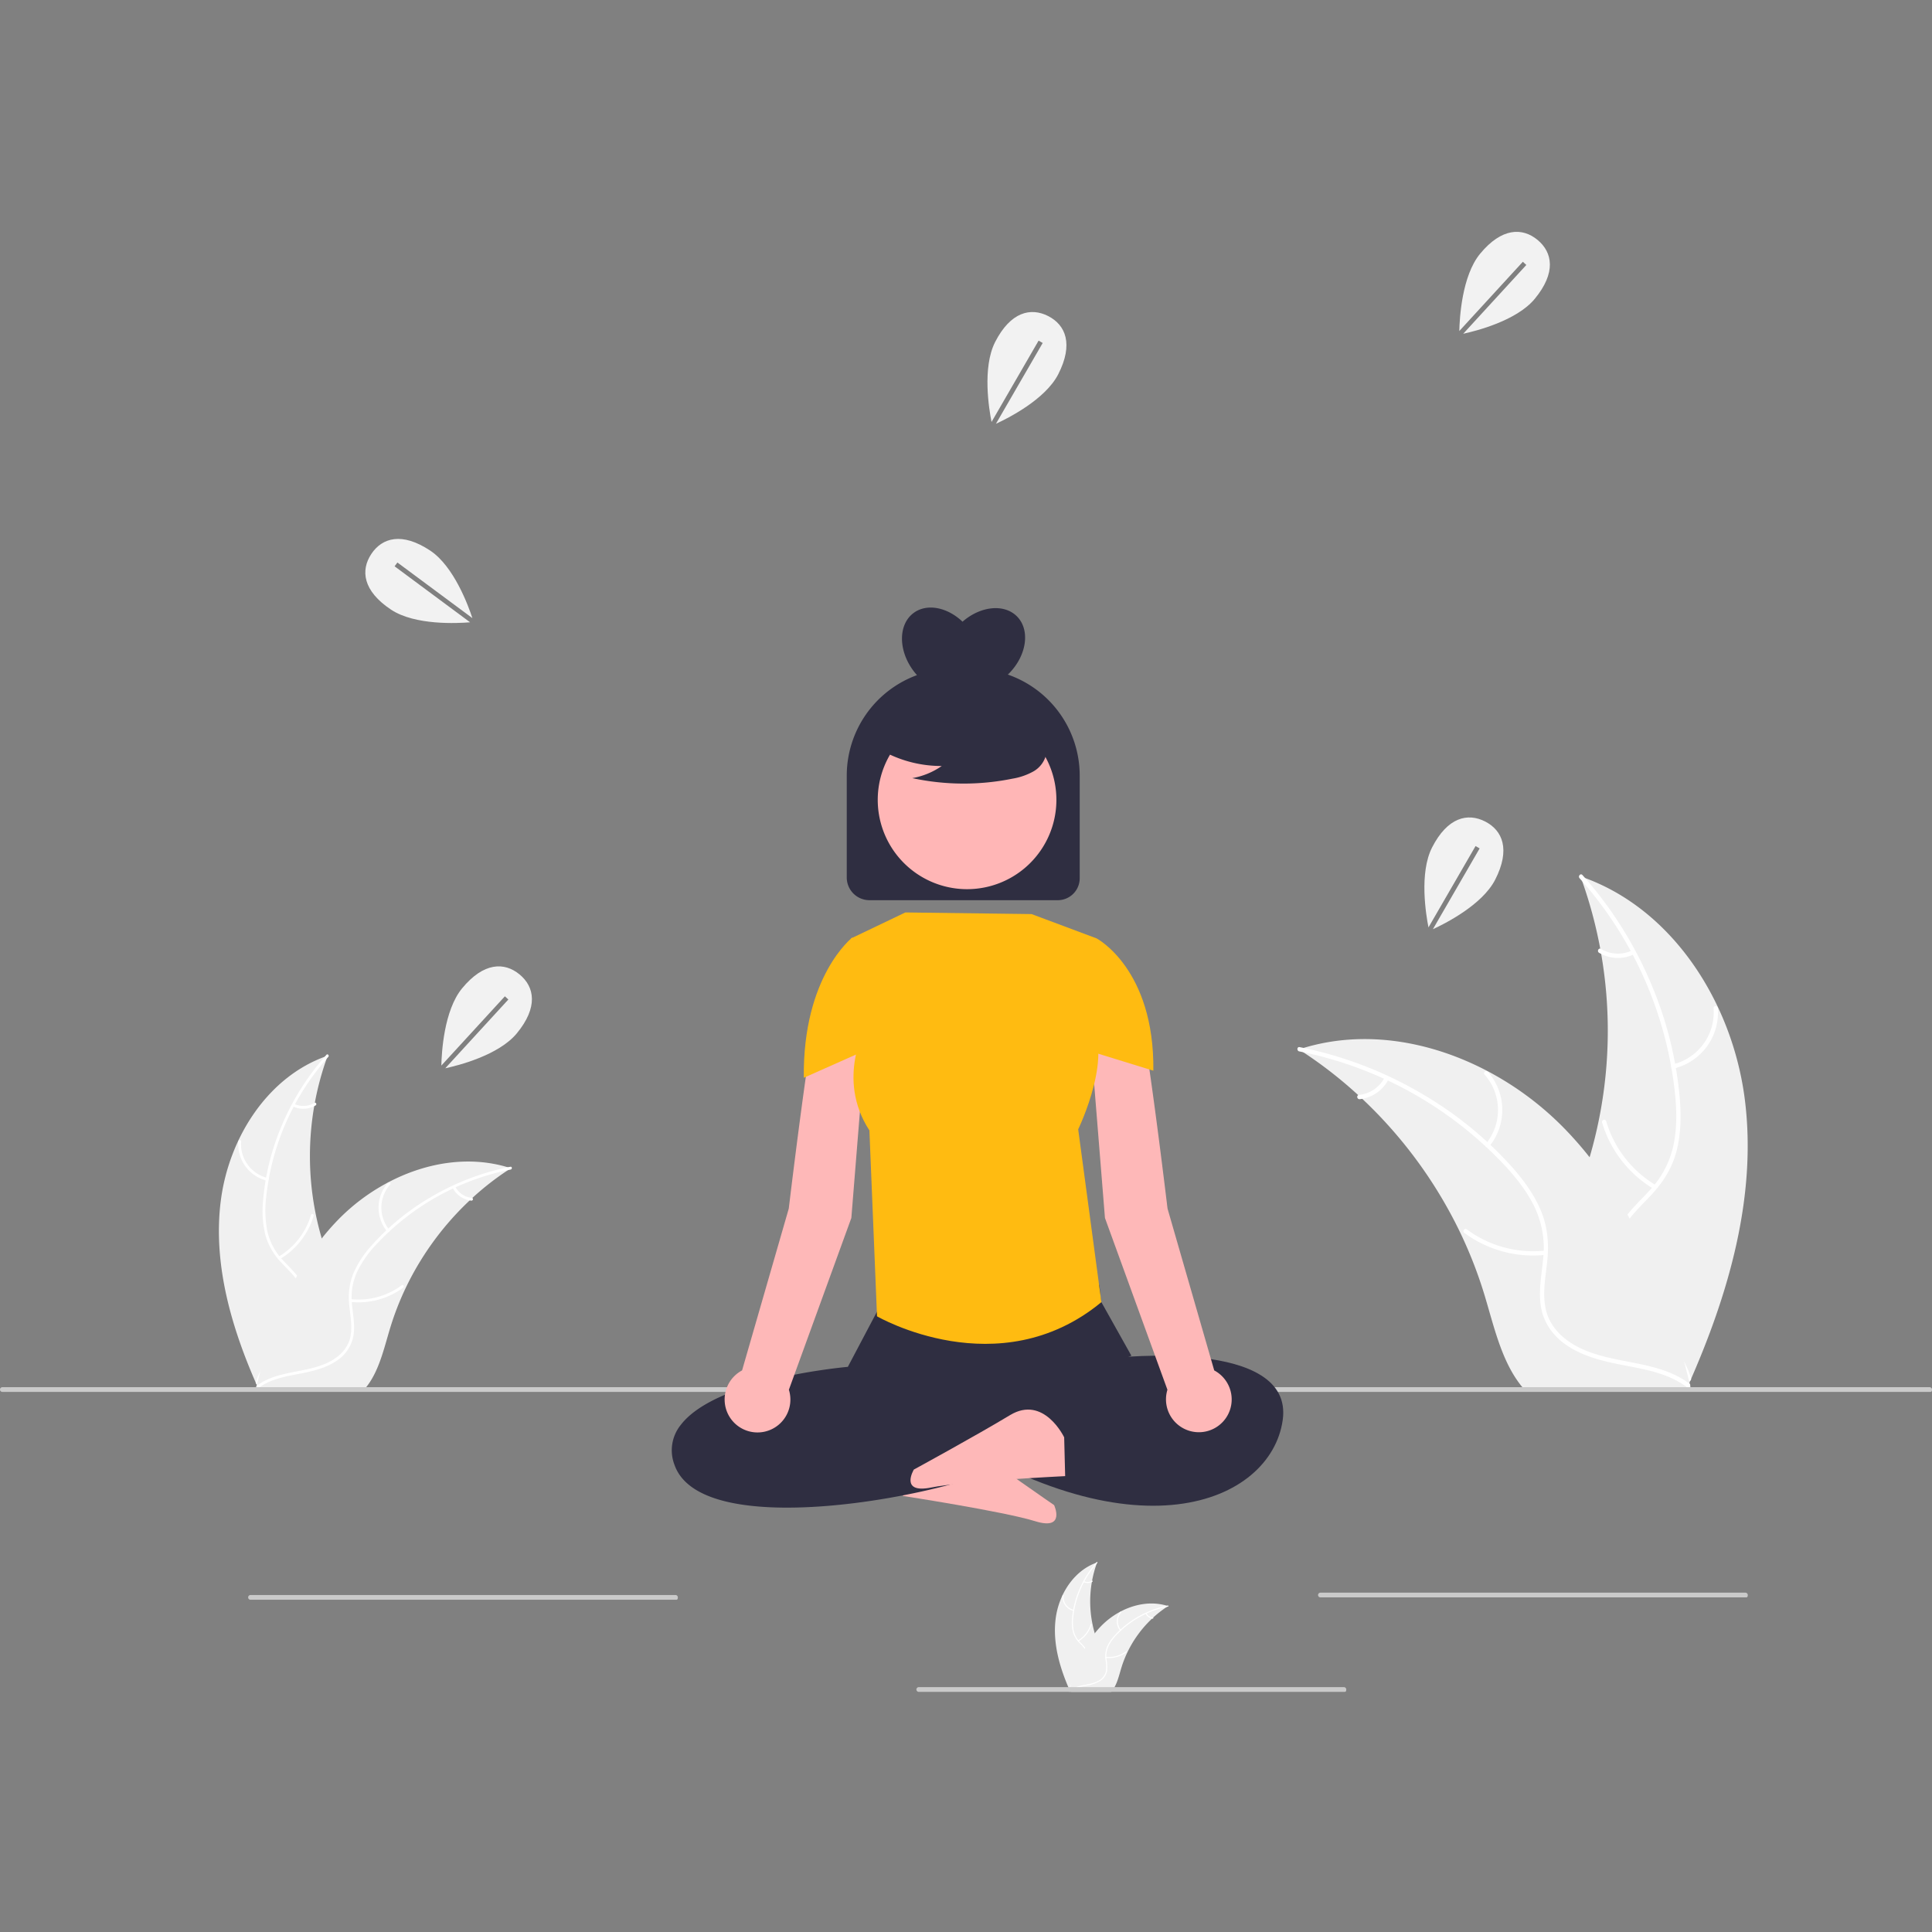 <svg xmlns="http://www.w3.org/2000/svg" width="200" height="200" fill="none"><rect width="100%" height="100%" fill="#808080" stroke="none"/><g clip-path="url(#a)"><path fill="#FEB8B8" d="M93.986 150.879s2.546-4.176 5.814-1.707c3.268 2.469 9.32 6.636 9.32 6.636s1.24 2.665-1.969 1.664c-3.208-1.001-13.682-2.612-13.682-2.612l.517-3.981Z"/><path fill="#F0F0F0" d="M22.85 124.357c.81-6.523 4.853-12.949 11.074-15.072a30.284 30.284 0 0 0 .001 20.792c.956 2.586 2.288 5.362 1.39 7.968-.56 1.622-1.929 2.862-3.458 3.638-1.53.776-3.228 1.145-4.905 1.508l-.33.273c-2.661-6.01-4.584-12.584-3.773-19.107Z"/><path fill="#fff" d="M33.985 109.408a25.886 25.886 0 0 0-6.435 14.568 11.152 11.152 0 0 0 .127 3.491 6.396 6.396 0 0 0 1.59 2.965c.717.787 1.541 1.51 2.054 2.458a3.911 3.911 0 0 1 .191 3.195c-.453 1.299-1.345 2.357-2.254 3.362-1.008 1.116-2.074 2.258-2.503 3.737-.052.18-.327.088-.275-.09.746-2.574 3.244-4.035 4.435-6.353.556-1.081.79-2.337.268-3.478-.455-.998-1.305-1.744-2.037-2.535a6.82 6.82 0 0 1-1.663-2.842 10.3 10.3 0 0 1-.26-3.472c.207-2.624.826-5.2 1.834-7.632a26.343 26.343 0 0 1 4.737-7.591c.123-.139.314.079.191.217Z"/><path fill="#fff" d="M27.628 122.223a3.883 3.883 0 0 1-2.956-4.068c.015-.186.305-.172.29.014a3.595 3.595 0 0 0 2.757 3.779c.182.043.09.318-.09.275ZM28.851 130.08a7.482 7.482 0 0 0 3.343-4.311c.052-.179.328-.088.275.091a7.785 7.785 0 0 1-3.487 4.479c-.161.095-.29-.164-.13-.259ZM30.46 114.275a2.207 2.207 0 0 0 2.083-.106c.16-.097.289.162.13.259a2.459 2.459 0 0 1-2.304.122.15.15 0 0 1-.092-.183.144.144 0 0 1 .183-.092Z"/><path fill="#F0F0F0" d="M52.885 120.935c-.097.064-.195.127-.293.193a28.995 28.995 0 0 0-3.702 2.89 30.516 30.516 0 0 0-6.897 9.321 29.643 29.643 0 0 0-1.623 4.2c-.6 1.988-1.091 4.191-2.277 5.817a5.128 5.128 0 0 1-.396.489H26.981l-.074-.034-.427.019.053-.23.032-.132c.007-.029.015-.058.02-.085a.331.331 0 0 1 .007-.027c.005-.027.012-.052.017-.076.108-.438.218-.875.333-1.313l.002-.005c.878-3.332 2.042-6.621 3.668-9.628.048-.091.097-.184.151-.274a28.24 28.24 0 0 1 2.54-3.853 24.849 24.849 0 0 1 1.666-1.905 20.782 20.782 0 0 1 5.202-3.897c3.844-2.03 8.294-2.807 12.401-1.568.105.032.208.064.313.098Z"/><path fill="#fff" d="M52.861 121.071a25.889 25.889 0 0 0-13.909 7.758 11.132 11.132 0 0 0-2 2.863 6.393 6.393 0 0 0-.516 3.325c.099 1.06.322 2.133.16 3.199a3.92 3.92 0 0 1-1.77 2.667c-1.144.764-2.494 1.072-3.824 1.327-1.477.283-3.016.554-4.25 1.477-.148.112-.313-.127-.164-.238 2.145-1.606 5.02-1.269 7.366-2.402 1.095-.529 2.037-1.391 2.308-2.616.237-1.071.008-2.178-.1-3.251a6.823 6.823 0 0 1 .382-3.27 10.299 10.299 0 0 1 1.883-2.929 25.095 25.095 0 0 1 6.06-4.989 26.337 26.337 0 0 1 8.352-3.21c.182-.036.203.253.022.289Z"/><path fill="#fff" d="M40.07 127.476a3.883 3.883 0 0 1 .089-5.028c.123-.14.346.046.222.186a3.594 3.594 0 0 0-.073 4.677c.119.144-.12.308-.238.165ZM36.316 134.486a7.487 7.487 0 0 0 5.264-1.43c.15-.111.315.127.165.238a7.784 7.784 0 0 1-5.48 1.477c-.187-.021-.134-.306.05-.285ZM47.117 122.834a2.196 2.196 0 0 0 1.727 1.17c.185.018.133.303-.052.285a2.456 2.456 0 0 1-1.913-1.29.149.149 0 0 1 .036-.201.143.143 0 0 1 .108-.023.143.143 0 0 1 .094.059Z"/><path fill="#F0F0F0" d="M109.278 167.588c.314-2.528 1.881-5.019 4.292-5.841a11.736 11.736 0 0 0 0 8.058c.371 1.002.887 2.078.539 3.088a2.63 2.63 0 0 1-1.34 1.41 7.807 7.807 0 0 1-1.901.584l-.128.106c-1.032-2.329-1.777-4.877-1.462-7.405Z"/><path fill="#fff" d="M113.593 161.795a10.034 10.034 0 0 0-2.494 5.646 4.35 4.35 0 0 0 .049 1.352c.1.432.312.828.617 1.15.303.284.57.604.796.952a1.522 1.522 0 0 1 .074 1.239 3.933 3.933 0 0 1-.874 1.302c-.391.433-.804.876-.97 1.449-.02.069-.126.034-.106-.035.289-.998 1.257-1.564 1.718-2.462a1.54 1.54 0 0 0 .104-1.348 3.987 3.987 0 0 0-.789-.983 2.644 2.644 0 0 1-.645-1.101 4.014 4.014 0 0 1-.101-1.346 9.756 9.756 0 0 1 .711-2.957 10.2 10.2 0 0 1 1.836-2.942c.048-.054.122.03.074.084Z"/><path fill="#fff" d="M111.13 166.761a1.5 1.5 0 0 1-.862-.578 1.502 1.502 0 0 1-.284-.998c.006-.072.118-.067.112.005a1.399 1.399 0 0 0 1.069 1.465c.07.016.035.123-.035.106ZM111.603 169.806a2.897 2.897 0 0 0 1.296-1.67c.02-.07.127-.035.107.035a3.019 3.019 0 0 1-1.352 1.736c-.062.036-.112-.064-.051-.101ZM112.227 163.681a.862.862 0 0 0 .807-.041c.062-.038.112.062.051.1a.953.953 0 0 1-.893.047.058.058 0 0 1-.036-.071.059.059 0 0 1 .028-.032.054.054 0 0 1 .043-.003Z"/><path fill="#F0F0F0" d="M120.918 166.262c-.038.025-.076.049-.113.075a11.173 11.173 0 0 0-1.539 1.216 11.814 11.814 0 0 0-2.569 3.516 11.43 11.43 0 0 0-.629 1.628c-.232.77-.423 1.624-.882 2.254-.048.066-.099.13-.154.19h-4.153l-.029-.014-.165.008.02-.089.013-.051.007-.033.003-.011.007-.029c.042-.17.084-.34.129-.509l.001-.002a16.856 16.856 0 0 1 1.421-3.732c.019-.035.038-.071.059-.106.287-.523.616-1.023.984-1.493.203-.257.418-.503.646-.738a8.058 8.058 0 0 1 2.016-1.511c1.489-.786 3.214-1.087 4.806-.607l.121.038Z"/><path fill="#fff" d="M120.909 166.315a10.039 10.039 0 0 0-5.391 3.006 4.344 4.344 0 0 0-.775 1.11c-.18.404-.249.849-.2 1.288.071.41.092.826.062 1.24a1.522 1.522 0 0 1-.686 1.034 3.94 3.94 0 0 1-1.482.514c-.573.11-1.169.215-1.647.573-.058.043-.121-.05-.064-.093.832-.622 1.946-.491 2.855-.931a1.532 1.532 0 0 0 .895-1.013c.054-.42.04-.845-.039-1.26a2.646 2.646 0 0 1 .148-1.268c.177-.417.424-.801.73-1.135a9.727 9.727 0 0 1 2.348-1.933c1-.597 2.095-1.017 3.237-1.244.071-.014.079.098.009.112Z"/><path fill="#fff" d="M115.951 168.797a1.503 1.503 0 0 1 .035-1.949c.048-.054.134.018.086.072a1.394 1.394 0 0 0-.028 1.813c.046.056-.047.119-.093.064ZM114.497 171.514a2.907 2.907 0 0 0 2.04-.554c.058-.043.122.049.064.092a3.018 3.018 0 0 1-2.125.572c-.071-.008-.051-.118.021-.11ZM118.683 166.998a.846.846 0 0 0 .669.453c.072.007.051.118-.02.111a.962.962 0 0 1-.742-.5c-.008-.013-.011-.027-.008-.042a.061.061 0 0 1 .023-.036c.012-.009.027-.012.041-.009a.056.056 0 0 1 .037.023Z"/><path fill="#F0F0F0" d="M180.633 113.891c-1.247-10.025-7.461-19.904-17.022-23.166a46.543 46.543 0 0 1-.003 31.958c-1.469 3.975-3.517 8.242-2.135 12.247.86 2.493 2.964 4.4 5.315 5.592 2.352 1.192 4.961 1.76 7.538 2.317l.507.42c4.091-9.238 7.046-19.342 5.8-29.368Z"/><path fill="#fff" d="M163.516 90.914a39.789 39.789 0 0 1 9.891 22.392c.174 1.783.195 3.607-.195 5.365a9.829 9.829 0 0 1-2.444 4.558c-1.102 1.21-2.368 2.32-3.157 3.777-.83 1.536-.862 3.281-.294 4.912.696 1.996 2.068 3.623 3.464 5.167 1.551 1.715 3.189 3.472 3.848 5.745.08.275.502.135.423-.14-1.147-3.955-4.986-6.201-6.817-9.764-.855-1.662-1.213-3.591-.412-5.346.7-1.534 2.006-2.681 3.132-3.896 1.182-1.277 2.088-2.678 2.555-4.368.478-1.729.528-3.558.401-5.337a38.62 38.62 0 0 0-2.819-11.731 40.51 40.51 0 0 0-7.281-11.668c-.191-.213-.484.122-.295.334Z"/><path fill="#fff" d="M173.287 110.611a5.973 5.973 0 0 0 4.544-6.253c-.023-.285-.468-.263-.445.023a5.53 5.53 0 0 1-4.238 5.808c-.279.066-.138.488.139.422ZM171.407 122.688a11.51 11.51 0 0 1-5.138-6.626c-.08-.275-.503-.135-.422.14a11.965 11.965 0 0 0 5.36 6.884c.247.146.446-.252.2-.398ZM168.935 98.394a3.379 3.379 0 0 1-3.202-.163c-.245-.149-.444.25-.2.398a3.784 3.784 0 0 0 3.542.188.23.23 0 0 0 .141-.281.225.225 0 0 0-.281-.142Z"/><path fill="#F0F0F0" d="M134.466 108.632c.15.098.3.195.451.297a44.477 44.477 0 0 1 5.689 4.442c.14.124.279.252.414.379a46.92 46.92 0 0 1 10.188 13.947 45.586 45.586 0 0 1 2.495 6.456c.921 3.055 1.676 6.441 3.499 8.94.187.263.391.514.609.752h16.472c.037-.019.075-.034.112-.053l.658.03-.083-.353c-.015-.067-.034-.135-.049-.203a2.962 2.962 0 0 1-.03-.131.363.363 0 0 0-.011-.042c-.007-.041-.019-.079-.026-.116-.166-.673-.336-1.346-.511-2.018 0-.004 0-.004-.004-.008-1.349-5.122-3.138-10.177-5.637-14.799-.075-.139-.15-.282-.233-.421a43.496 43.496 0 0 0-3.905-5.923 38.447 38.447 0 0 0-2.559-2.927 31.95 31.95 0 0 0-7.997-5.99c-5.908-3.12-12.748-4.315-19.061-2.409-.162.048-.32.097-.481.15Z"/><path fill="#fff" d="M134.503 108.841a39.788 39.788 0 0 1 21.379 11.924c1.212 1.319 2.327 2.762 3.074 4.4a9.836 9.836 0 0 1 .793 5.111c-.151 1.63-.494 3.279-.246 4.917.261 1.726 1.286 3.139 2.722 4.099 1.758 1.175 3.832 1.648 5.877 2.04 2.27.435 4.636.852 6.531 2.27.229.172.482-.194.253-.366-3.297-2.467-7.715-1.95-11.321-3.692-1.683-.812-3.131-2.137-3.548-4.02-.365-1.647-.013-3.348.154-4.997.176-1.731.056-3.395-.588-5.026-.66-1.668-1.721-3.158-2.894-4.503a38.605 38.605 0 0 0-9.314-7.668 40.467 40.467 0 0 0-12.838-4.933c-.28-.056-.313.389-.034.444Z"/><path fill="#fff" d="M154.164 118.685a5.97 5.97 0 0 0-.137-7.728c-.19-.215-.532.071-.342.285a5.526 5.526 0 0 1 .113 7.19c-.183.22.184.473.366.253ZM159.934 129.46a11.505 11.505 0 0 1-8.092-2.198c-.23-.171-.483.196-.253.366a11.963 11.963 0 0 0 8.424 2.27c.286-.032.205-.47-.079-.438ZM143.333 111.551a3.383 3.383 0 0 1-2.655 1.798c-.285.028-.204.466.08.438a3.78 3.78 0 0 0 2.941-1.983.226.226 0 0 0 .033-.166.225.225 0 0 0-.089-.143.22.22 0 0 0-.167-.036.22.22 0 0 0-.143.092Z"/><path fill="#CACACA" d="M199.835 144.089H.245a.243.243 0 0 1-.173-.417.244.244 0 0 1 .172-.072h199.511a.245.245 0 0 1 .245.245c0 .135-.03.244-.165.244ZM70.007 165.605h-44.09a.245.245 0 0 1 0-.489h44.01a.244.244 0 0 1 .244.245c0 .135-.03.244-.165.244ZM139.2 175.141H95.11a.244.244 0 0 1 0-.489h44.01a.244.244 0 0 1 .245.244c0 .135-.03.245-.165.245ZM180.764 165.361h-44.089a.245.245 0 0 1 0-.489h44.009a.245.245 0 0 1 .245.244c0 .135-.03.245-.165.245Z"/><path fill="#2F2E41" d="M81.481 156.07c-2.739 0-5.246-.263-7.238-.883-2.368-.737-3.855-1.93-4.42-3.547a4.175 4.175 0 0 1 .655-4.14c3.503-4.564 15.659-5.852 17.29-6.004l3.309-6.266c.212-1.495-.79-2.626.94-2.655l20.474-.278c1.699-.035 1.217 1.017 1.508 2.475l3.119 5.568-13.424 5.666 2.029 4.946-.132.077c-3.929 2.279-15.228 5.04-24.11 5.041Z"/><path fill="#2F2E41" d="M115.26 140.578s18.748-2.146 17.525 6.436c-1.223 8.582-15.487 14.661-37.089 0l2.446-4.291s8.049-.4 12.94-2.546l4.178.401Z"/><path fill="#FEB8B8" d="M88.717 101.698s-3.563-.648-4.535 4.859-2.528 18.551-2.528 18.551l-4.834 16.757a3.397 3.397 0 0 0-1.802 3.168 3.403 3.403 0 1 0 6.647-1.167l6.467-17.785 1.233-15.312v-8.023a1.17 1.17 0 0 0-.648-1.048ZM113.799 101.698s3.563-.648 4.535 4.859 2.528 18.551 2.528 18.551l4.834 16.757c.57.302 1.042.761 1.361 1.322a3.395 3.395 0 0 1-.175 3.641 3.403 3.403 0 0 1-6.031-2.962l-6.467-17.785-1.233-15.312v-8.023a1.165 1.165 0 0 1 .648-1.048Z"/><path fill="#FB1" d="m113.527 97.145-6.74-2.52-13.064-.169-5.623 2.69 1.579 9.077s-3.189 5.4.322 10.8l.788 19.242s12.596 7.304 23.227-1.467l-2.402-17.891s4.019-8.3.903-11.384l1.01-8.377Z"/><path fill="#FB1" d="m110.782 99.966 2.745-2.82s5.992 3.151 5.868 13.691l-7.557-2.329-1.056-8.542ZM91.15 99.966l-2.917-2.916s-5.147 3.981-5.023 14.521l6.884-3.063 1.056-8.541Z"/><path fill="#FEB8B8" d="M110.163 148.794s-2.1-4.417-5.606-2.3c-3.506 2.118-9.957 5.635-9.957 5.635s-1.51 2.522 1.786 1.859c3.294-.664 13.879-1.181 13.879-1.181l-.102-4.013Z"/><path fill="#2F2E41" d="M104.33 69.831c.029-.029.06-.054.09-.083 1.876-1.876 2.256-4.538.849-5.945-1.33-1.33-3.779-1.061-5.628.555-1.585-1.509-3.71-1.93-5.086-.888-1.587 1.201-1.574 3.89.028 6.005.11.145.224.282.343.414a11.077 11.077 0 0 0-7.27 10.402v10.543a2.352 2.352 0 0 0 2.354 2.354h19.485a2.273 2.273 0 0 0 2.276-2.275V80.291a11.077 11.077 0 0 0-7.441-10.46Z"/><path fill="#FFB6B6" d="M106.559 89.428a9.247 9.247 0 1 0-13.076-13.076 9.247 9.247 0 0 0 13.076 13.076Z"/><path fill="#2F2E41" d="M90.305 77.074a12.575 12.575 0 0 0 7.187 2.221 7.707 7.707 0 0 1-3.054 1.257c3.412.732 6.938.752 10.358.058a6.707 6.707 0 0 0 2.168-.745 2.75 2.75 0 0 0 1.339-1.79c.227-1.298-.785-2.477-1.836-3.272a13.546 13.546 0 0 0-11.379-2.274c-1.27.329-2.544.884-3.37 1.904-.825 1.021-1.07 2.595-.283 3.646l-1.13-1.005Z"/><path fill="#F2F2F2" d="m40.848 58.623.292-.393 7.762 5.758c-.422-1.286-1.915-5.362-4.363-6.988-2.924-1.943-4.981-1.339-6.102.349-1.12 1.687-.88 3.818 2.043 5.76 2.48 1.647 6.895 1.418 8.183 1.31l-7.815-5.796ZM157.645 27.098l.36.331-6.534 7.122c1.323-.286 5.532-1.347 7.404-3.613 2.236-2.706 1.849-4.815.288-6.105s-3.706-1.274-5.942 1.433c-1.896 2.294-2.127 6.71-2.154 8.002l6.578-7.17ZM52.266 103.137l.36.331-6.534 7.122c1.322-.286 5.532-1.347 7.404-3.613 2.236-2.706 1.849-4.815.288-6.105-1.562-1.29-3.706-1.274-5.942 1.433-1.896 2.294-2.128 6.709-2.154 8.002l6.578-7.17ZM107.517 35.26l.423.244-4.841 8.366c1.23-.565 5.11-2.511 6.449-5.127 1.598-3.126.764-5.102-1.039-6.024-1.803-.922-3.893-.442-5.492 2.683-1.355 2.65-.627 7.011-.373 8.279l4.873-8.422ZM152.749 87.582l.423.245-4.84 8.365c1.23-.565 5.11-2.51 6.448-5.127 1.599-3.126.765-5.101-1.038-6.023-1.804-.923-3.894-.443-5.492 2.683-1.356 2.65-.627 7.011-.374 8.279l4.873-8.422Z"/></g><defs><clipPath id="a"><path fill="#fff" d="M0 24h200v151.141H0z"/></clipPath></defs></svg>